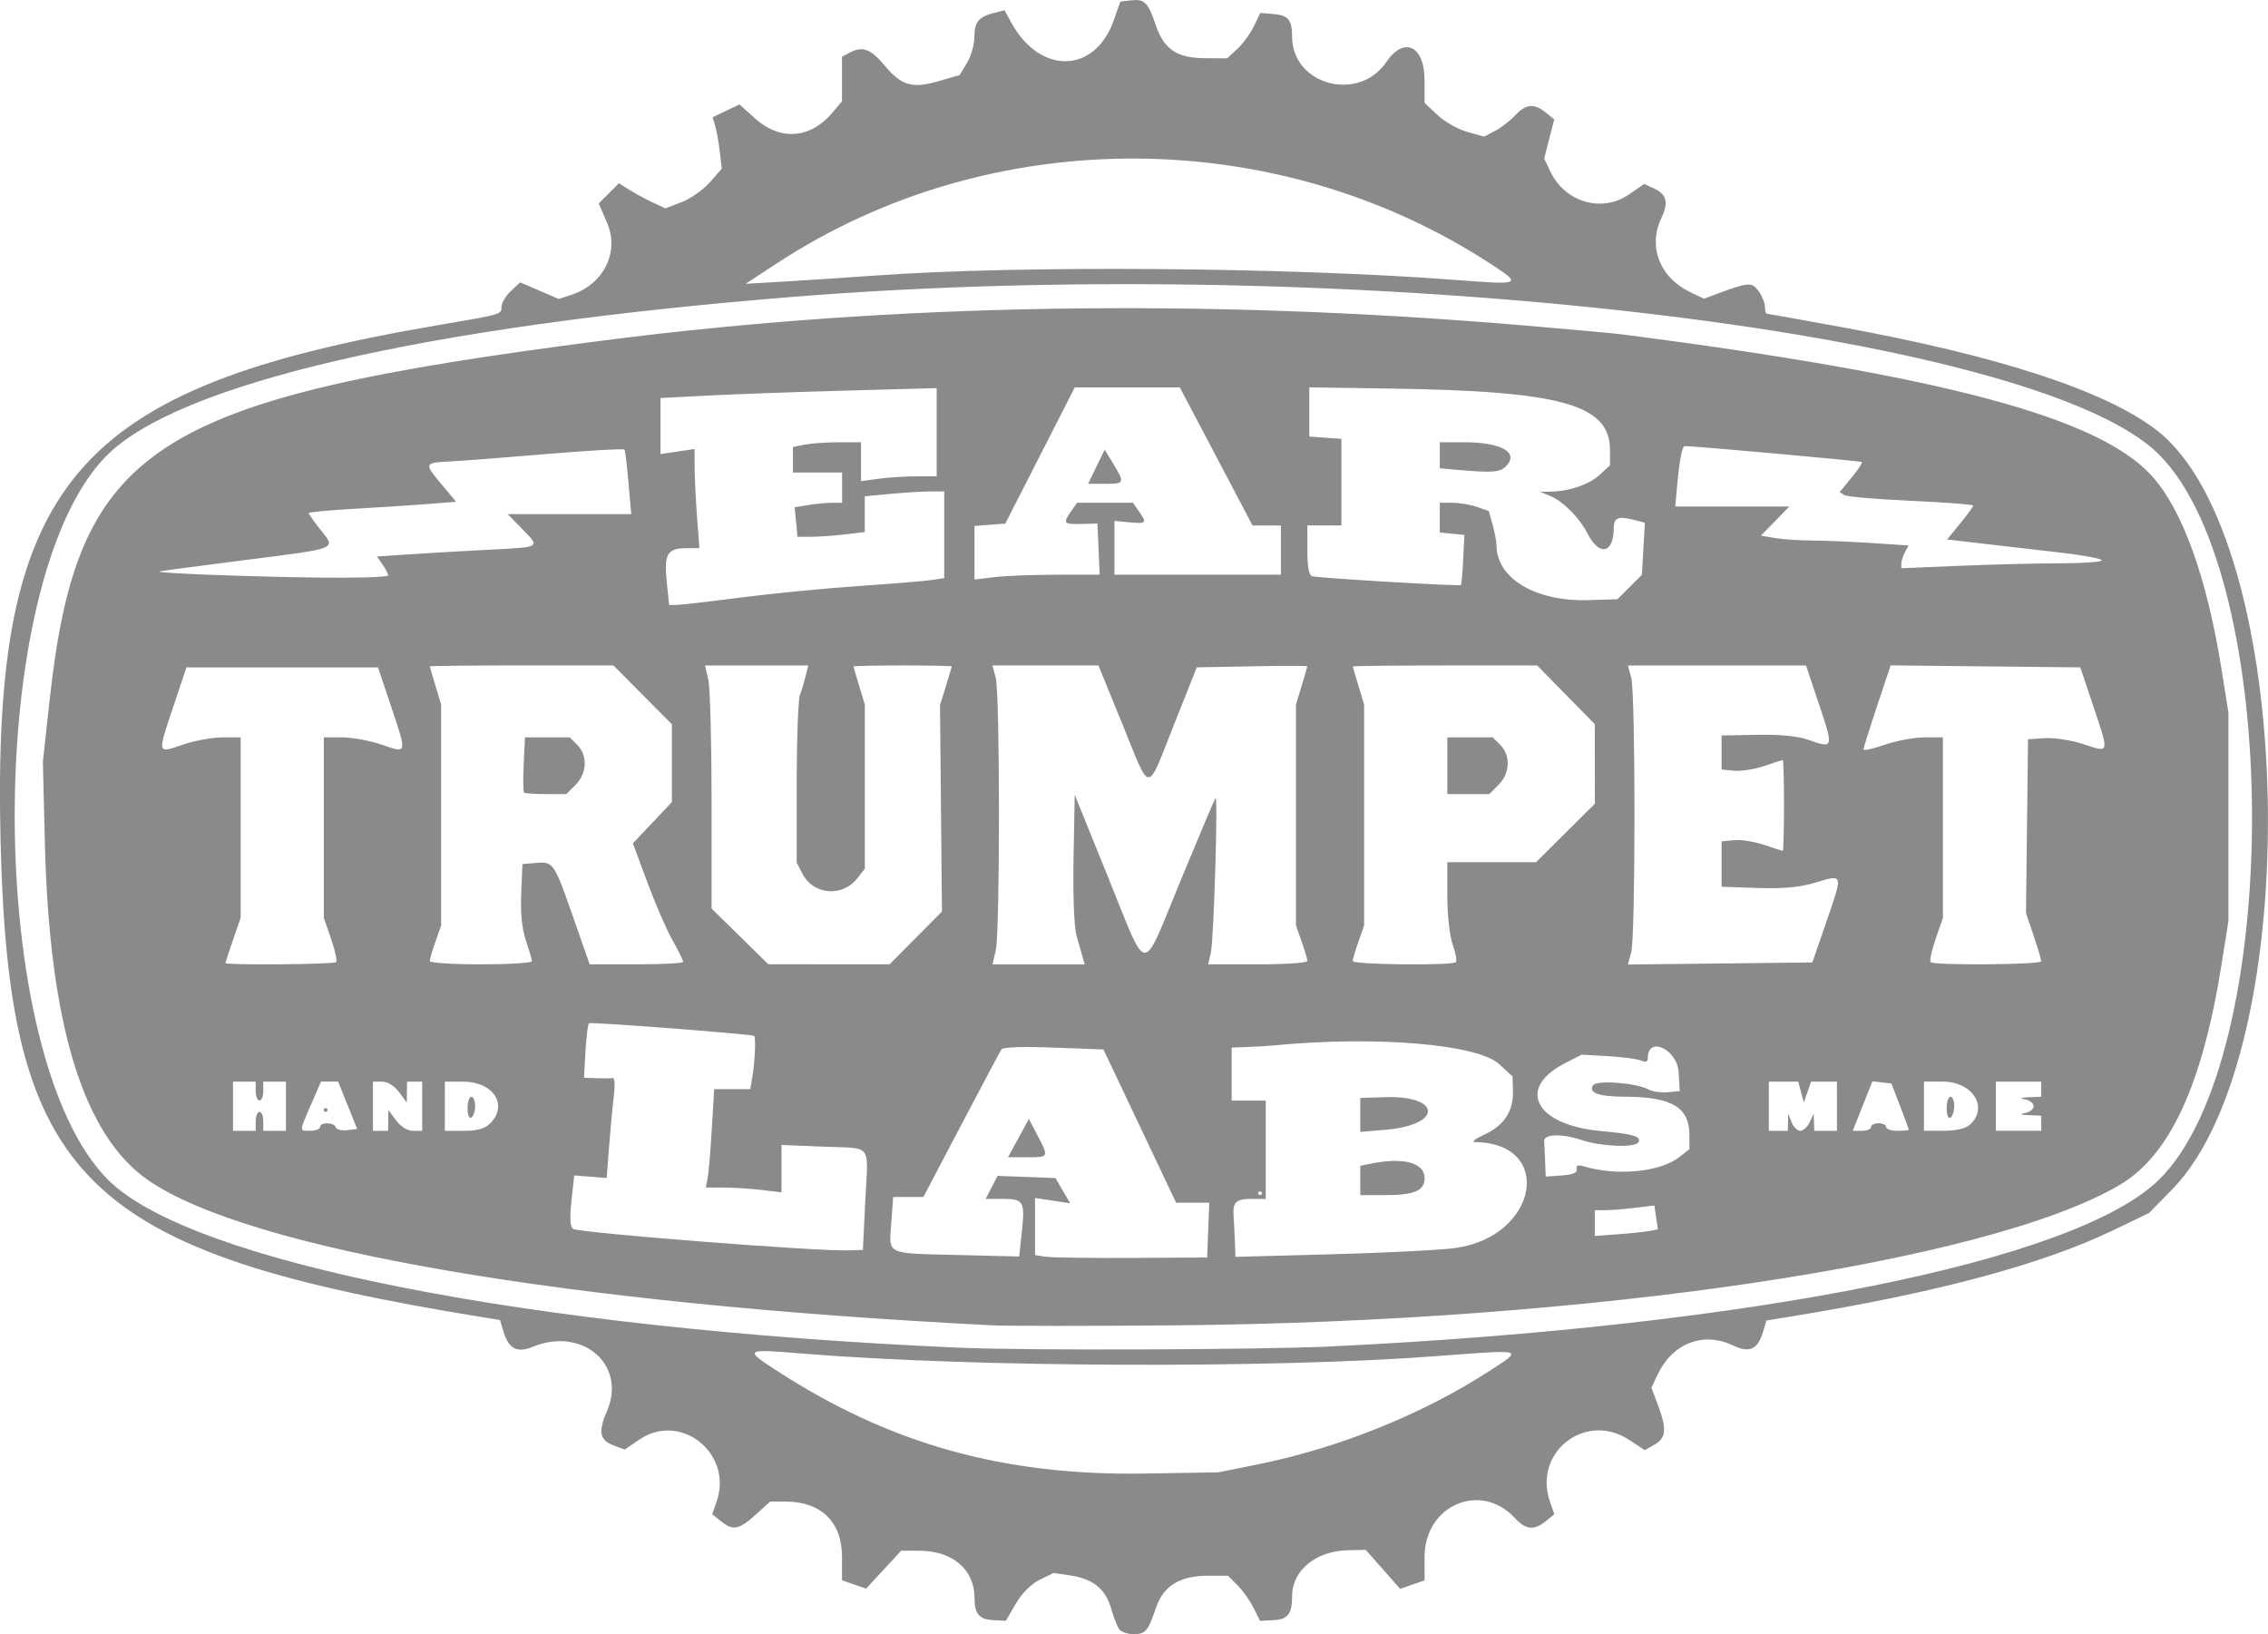 <?xml version="1.0" encoding="UTF-8" standalone="no"?>
<!-- Created with Inkscape (http://www.inkscape.org/) -->

<svg
   width="124.178mm"
   height="89.458mm"
   viewBox="0 0 124.178 89.458"
   version="1.1"
   id="svg1"
   xml:space="preserve"
   inkscape:version="1.3 (0e150ed, 2023-07-21)"
   sodipodi:docname="sposors.svg"
   inkscape:export-filename="../../repos/bridgetownbluegrass.com/public/images/sponsors/audix.svg"
   inkscape:export-xdpi="300"
   inkscape:export-ydpi="300"
   xmlns:inkscape="http://www.inkscape.org/namespaces/inkscape"
   xmlns:sodipodi="http://sodipodi.sourceforge.net/DTD/sodipodi-0.dtd"
   xmlns="http://www.w3.org/2000/svg"
   xmlns:svg="http://www.w3.org/2000/svg"><sodipodi:namedview
     id="namedview1"
     pagecolor="#ffffff"
     bordercolor="#000000"
     borderopacity="0.25"
     inkscape:showpageshadow="2"
     inkscape:pageopacity="0.0"
     inkscape:pagecheckerboard="0"
     inkscape:deskcolor="#d1d1d1"
     inkscape:document-units="mm"
     inkscape:zoom="0.36285714"
     inkscape:cx="749.6063"
     inkscape:cy="1343.5039"
     inkscape:window-width="1680"
     inkscape:window-height="968"
     inkscape:window-x="2120"
     inkscape:window-y="25"
     inkscape:window-maximized="0"
     inkscape:current-layer="layer1" /><defs
     id="defs1" /><g
     inkscape:label="Layer 1"
     inkscape:groupmode="layer"
     id="layer1"
     transform="translate(-399.739,-343.751)"><path
       style="fill:#8a8a8a;fill-opacity:1;stroke-width:1"
       d="m 461.023,432.949 c -0.108,-0.142 -0.308,-0.65 -0.445,-1.128 -0.307,-1.074 -0.984,-1.629 -2.211,-1.813 l -0.941,-0.141 -0.762,0.376 c -0.472,0.233 -0.97,0.731 -1.307,1.308 l -0.545,0.932 -0.682,-0.034 c -0.792,-0.039 -1.032,-0.329 -1.036,-1.251 -0.008,-1.528 -1.216,-2.547 -3.022,-2.547 h -0.995 l -0.959,1.038 -0.959,1.038 -0.659,-0.23 -0.659,-0.229 v -1.28 c 0,-1.914 -1.141,-3.029 -3.098,-3.029 h -0.836 l -0.802,0.725 c -0.912,0.824 -1.236,0.883 -1.901,0.345 l -0.469,-0.38 0.239,-0.686 c 0.917,-2.63 -1.957,-4.939 -4.23,-3.397 l -0.799,0.542 -0.503,-0.18 c -0.875,-0.312 -0.979,-0.74 -0.468,-1.927 1.091,-2.535 -1.347,-4.638 -4.071,-3.512 -0.842,0.348 -1.312,0.108 -1.591,-0.814 l -0.198,-0.654 -0.734,-0.119 c -22.14,-3.577 -26.159,-7.515 -26.61,-26.075 -0.477,-19.671 3.938,-24.873 24.011,-28.284 3.444,-0.585 3.417,-0.578 3.417,-1.001 0,-0.206 0.229,-0.59 0.51,-0.853 l 0.51,-0.479 1.057,0.455 1.057,0.455 0.698,-0.23 c 1.762,-0.582 2.635,-2.338 1.952,-3.926 l -0.463,-1.075 0.554,-0.554 0.553,-0.553 0.566,0.358 c 0.311,0.197 0.883,0.506 1.271,0.688 l 0.705,0.33 0.891,-0.34 c 0.49,-0.187 1.185,-0.675 1.545,-1.085 l 0.654,-0.745 -0.111,-0.95 c -0.061,-0.523 -0.175,-1.157 -0.253,-1.409 l -0.141,-0.459 0.737,-0.351 0.737,-0.351 0.834,0.753 c 1.388,1.254 3.044,1.137 4.256,-0.303 l 0.524,-0.622 v -1.22 -1.22 l 0.401,-0.214 c 0.72,-0.385 1.157,-0.228 1.927,0.693 0.929,1.111 1.518,1.28 2.982,0.854 l 1.127,-0.328 0.405,-0.665 c 0.223,-0.366 0.406,-1.003 0.406,-1.416 8.4e-4,-0.826 0.234,-1.111 1.086,-1.325 l 0.566,-0.142 0.365,0.669 c 1.569,2.874 4.576,2.816 5.609,-0.108 l 0.366,-1.036 0.586,-0.068 c 0.732,-0.085 0.933,0.115 1.346,1.337 0.455,1.347 1.154,1.821 2.699,1.83 l 1.22,0.008 0.556,-0.518 c 0.306,-0.285 0.713,-0.844 0.905,-1.243 l 0.35,-0.725 0.709,0.059 c 0.828,0.068 1.028,0.311 1.033,1.246 0.012,2.642 3.638,3.617 5.156,1.387 0.976,-1.435 2.096,-0.899 2.096,1.002 v 1.229 l 0.705,0.665 c 0.388,0.366 1.121,0.782 1.63,0.924 l 0.925,0.259 0.597,-0.31 c 0.328,-0.171 0.823,-0.552 1.099,-0.848 0.592,-0.634 1.041,-0.677 1.678,-0.16 l 0.466,0.377 -0.275,1.072 -0.275,1.072 0.343,0.718 c 0.802,1.683 2.828,2.266 4.307,1.241 l 0.822,-0.57 0.519,0.237 c 0.713,0.325 0.834,0.773 0.433,1.612 -0.76,1.595 -0.097,3.284 1.607,4.093 l 0.719,0.341 0.893,-0.331 c 1.554,-0.576 1.748,-0.582 2.111,-0.063 0.185,0.264 0.336,0.645 0.336,0.848 0,0.203 0.042,0.368 0.094,0.368 0.052,0 1.892,0.329 4.091,0.732 8.613,1.577 14.427,3.475 17.241,5.63 7.703,5.899 8.278,34.03 0.85,41.599 l -1.252,1.276 -1.968,0.946 c -3.883,1.867 -9.68,3.422 -17.514,4.697 l -1.462,0.238 -0.195,0.644 c -0.287,0.949 -0.744,1.15 -1.64,0.722 -1.625,-0.775 -3.308,-0.125 -4.123,1.593 l -0.341,0.719 0.336,0.893 c 0.514,1.366 0.48,1.858 -0.153,2.218 l -0.549,0.312 -0.845,-0.559 c -2.392,-1.583 -5.287,0.67 -4.343,3.38 l 0.239,0.686 -0.469,0.38 c -0.643,0.521 -1.09,0.477 -1.682,-0.164 -1.878,-2.037 -4.955,-0.718 -4.955,2.124 v 1.28 l -0.668,0.233 -0.668,0.233 -0.942,-1.068 -0.942,-1.068 -0.974,0.02 c -1.749,0.035 -3.052,1.099 -3.057,2.496 -0.005,1.014 -0.228,1.297 -1.055,1.337 l -0.701,0.034 -0.357,-0.714 c -0.196,-0.393 -0.592,-0.949 -0.878,-1.235 l -0.521,-0.521 h -1.099 c -1.535,0 -2.439,0.557 -2.845,1.754 -0.439,1.294 -0.565,1.442 -1.227,1.442 -0.321,0 -0.672,-0.116 -0.78,-0.259 z m 7.639,-9.038 c 4.38,-0.885 8.971,-2.737 12.597,-5.084 1.915,-1.239 2.04,-1.203 -2.914,-0.828 -9,0.682 -25.385,0.615 -34.644,-0.141 -3.228,-0.263 -3.255,-0.244 -1.374,0.972 6.17,3.991 12.385,5.722 20.085,5.594 l 4.039,-0.067 z m 4.002,-6.448 c 23.053,-1.114 40.72,-4.669 45.271,-9.112 6.803,-6.639 6.812,-32.917 0.015,-39.715 -6.765,-6.765 -44.228,-11.088 -74.801,-8.632 -20.215,1.624 -33.692,4.75 -37.599,8.72 -6.732,6.84 -6.655,32.892 0.117,39.629 4.527,4.503 23.055,8.155 46.595,9.182 3.648,0.159 16.556,0.114 20.401,-0.072 z m -18.641,-1.156 c -23.376,-1.179 -40.659,-4.15 -46.164,-7.937 -3.557,-2.448 -5.419,-8.516 -5.663,-18.456 l -0.109,-4.459 0.361,-3.308 c 1.527,-13.981 5.491,-16.562 30.345,-19.757 15.795,-2.031 32.744,-2.313 50.227,-0.836 2.62,0.221 5.137,0.451 5.592,0.51 17.497,2.263 25.976,4.522 28.906,7.701 1.703,1.848 3.055,5.584 3.863,10.676 l 0.37,2.334 v 5.696 5.696 l -0.37,2.334 c -1.055,6.654 -2.839,10.514 -5.609,12.138 -7.236,4.241 -29.072,7.48 -51.703,7.671 -4.728,0.04 -9.248,0.039 -10.045,-7.4e-4 z m 11.867,-5.21 0.061,-1.502 h -0.909 -0.909 l -1.989,-4.194 -1.989,-4.194 -2.723,-0.103 c -1.624,-0.062 -2.778,-0.025 -2.858,0.094 -0.074,0.109 -1.067,1.973 -2.206,4.142 l -2.071,3.944 h -0.828 -0.828 l -0.103,1.418 c -0.129,1.767 -0.351,1.66 3.657,1.758 l 3.347,0.082 0.145,-1.354 c 0.179,-1.668 0.101,-1.801 -1.056,-1.801 h -0.925 l 0.326,-0.63 0.326,-0.63 1.585,0.06 1.585,0.06 0.402,0.69 0.402,0.69 -0.961,-0.144 -0.961,-0.144 v 1.563 1.563 l 0.57,0.088 c 0.313,0.049 2.434,0.078 4.712,0.066 l 4.142,-0.022 z m -10.389,-5.037 0.571,-1.049 0.468,0.894 c 0.631,1.206 0.632,1.205 -0.562,1.205 h -1.049 z m 23.955,6.012 c 4.491,-0.637 5.404,-5.742 1.036,-5.795 -0.204,-0.002 0.017,-0.181 0.493,-0.397 1.088,-0.494 1.619,-1.284 1.591,-2.367 l -0.022,-0.833 -0.734,-0.672 c -1.2,-1.099 -6.804,-1.561 -12.366,-1.02 -0.285,0.028 -0.914,0.065 -1.398,0.083 l -0.88,0.033 v 1.45 1.45 h 0.932 0.932 v 2.693 2.693 h -0.806 c -0.823,0 -1.007,0.18 -0.952,0.932 0.017,0.228 0.046,0.825 0.066,1.327 l 0.035,0.913 5.332,-0.144 c 2.933,-0.079 5.966,-0.234 6.741,-0.344 z m -5.238,-3.694 v -0.803 l 0.647,-0.129 c 1.734,-0.347 2.874,-0.029 2.874,0.803 0,0.692 -0.557,0.932 -2.161,0.932 h -1.36 z m 0,-3.588 v -0.929 l 1.34,-0.043 c 3.116,-0.101 3.169,1.52 0.058,1.784 l -1.398,0.119 z m -27.103,4.701 c 0.159,-3.215 0.444,-2.849 -2.309,-2.963 l -2.276,-0.094 v 1.298 1.298 l -1.087,-0.131 c -0.598,-0.072 -1.532,-0.131 -2.075,-0.132 l -0.988,-0.002 0.098,-0.466 c 0.054,-0.256 0.158,-1.468 0.231,-2.693 l 0.133,-2.227 h 0.989 0.989 l 0.128,-0.777 c 0.128,-0.777 0.179,-2.108 0.081,-2.14 -0.346,-0.112 -8.965,-0.771 -9.044,-0.691 -0.06,0.06 -0.145,0.756 -0.19,1.547 l -0.081,1.439 0.697,0.024 c 0.383,0.015 0.779,0.01 0.88,-0.01 0.101,-0.02 0.127,0.413 0.059,0.959 -0.068,0.546 -0.185,1.785 -0.259,2.754 l -0.135,1.76 -0.889,-0.071 -0.889,-0.071 -0.149,1.389 c -0.105,0.98 -0.077,1.433 0.094,1.539 0.354,0.219 13.29,1.231 15.034,1.176 l 0.828,-0.026 z m 42.965,1.649 0.431,-0.086 -0.096,-0.652 -0.096,-0.652 -1.06,0.127 c -0.583,0.07 -1.316,0.128 -1.63,0.129 l -0.57,0.002 v 0.705 0.705 l 1.294,-0.096 c 0.712,-0.053 1.488,-0.135 1.725,-0.183 z m -21.246,-2.063 c 0,-0.057 -0.046,-0.103 -0.103,-0.103 -0.057,0 -0.103,0.046 -0.103,0.103 0,0.057 0.046,0.103 0.103,0.103 0.057,0 0.103,-0.047 0.103,-0.103 z m 17.234,-1.321 c -0.044,-0.207 0.07,-0.247 0.414,-0.144 1.804,0.538 4.167,0.303 5.212,-0.519 l 0.545,-0.429 v -0.767 c 0,-1.522 -0.961,-2.096 -3.521,-2.104 -1.443,-0.005 -2.015,-0.207 -1.758,-0.623 0.185,-0.299 2.343,-0.142 3.02,0.221 0.228,0.122 0.71,0.193 1.072,0.158 l 0.658,-0.064 -0.062,-1.036 c -0.075,-1.252 -1.687,-2 -1.687,-0.783 0,0.217 -0.108,0.262 -0.362,0.15 -0.199,-0.087 -1.015,-0.196 -1.812,-0.242 l -1.45,-0.083 -0.93,0.479 c -2.665,1.372 -1.596,3.376 1.975,3.701 1.806,0.165 2.252,0.3 2.053,0.623 -0.188,0.304 -2.056,0.225 -3.103,-0.13 -1.064,-0.361 -2.077,-0.33 -2.045,0.064 0.012,0.142 0.035,0.637 0.052,1.099 l 0.031,0.84 0.88,-0.064 c 0.617,-0.044 0.862,-0.149 0.82,-0.349 z m -72.328,-2.614 c 0,-0.285 0.093,-0.518 0.207,-0.518 0.114,0 0.207,0.233 0.207,0.518 v 0.518 h 0.621 0.621 v -1.346 -1.346 h -0.621 -0.621 v 0.518 c 0,0.285 -0.093,0.518 -0.207,0.518 -0.114,0 -0.207,-0.233 -0.207,-0.518 v -0.518 h -0.621 -0.621 v 1.346 1.346 h 0.621 0.621 z m 3.521,0.311 c 0,-0.281 0.775,-0.265 0.869,0.017 0.041,0.124 0.32,0.194 0.619,0.155 l 0.544,-0.07 -0.52,-1.295 -0.52,-1.295 h -0.469 -0.469 l -0.545,1.256 c -0.661,1.524 -0.659,1.436 -0.027,1.436 0.285,0 0.518,-0.093 0.518,-0.207 z m 0.207,-0.932 c 0,-0.057 0.046,-0.103 0.103,-0.103 0.057,0 0.103,0.046 0.103,0.103 0,0.057 -0.046,0.103 -0.103,0.103 -0.057,0 -0.103,-0.046 -0.103,-0.103 z m 3.528,0.57 0.008,-0.57 0.425,0.57 c 0.259,0.347 0.621,0.57 0.925,0.57 h 0.501 v -1.346 -1.346 h -0.414 -0.414 l -0.008,0.57 -0.008,0.57 -0.425,-0.57 c -0.259,-0.347 -0.621,-0.57 -0.925,-0.57 h -0.501 v 1.346 1.346 h 0.414 0.414 z m 5.586,0.155 c 1.001,-1.001 0.167,-2.278 -1.489,-2.278 h -0.997 v 1.346 1.346 h 1.036 c 0.759,0 1.146,-0.111 1.45,-0.414 z m -1.243,-0.816 c 0,-0.348 0.093,-0.634 0.207,-0.634 0.114,0 0.207,0.228 0.207,0.506 0,0.278 -0.093,0.563 -0.207,0.634 -0.121,0.075 -0.207,-0.136 -0.207,-0.506 z m 72.298,0.764 0.012,-0.466 0.187,0.466 c 0.103,0.256 0.316,0.466 0.473,0.466 0.157,0 0.387,-0.21 0.51,-0.466 l 0.225,-0.466 0.015,0.466 0.015,0.466 h 0.621 0.621 v -1.346 -1.346 h -0.708 -0.708 l -0.199,0.57 -0.199,0.57 -0.152,-0.57 -0.151,-0.57 h -0.806 -0.806 v 1.346 1.346 h 0.518 0.518 z m 4.544,0.259 c 0,-0.114 0.186,-0.207 0.414,-0.207 0.228,0 0.414,0.093 0.414,0.207 0,0.114 0.28,0.207 0.621,0.207 0.342,0 0.621,-0.027 0.621,-0.059 0,-0.033 -0.215,-0.615 -0.477,-1.294 l -0.477,-1.235 -0.52,-0.062 -0.52,-0.062 -0.538,1.356 -0.538,1.356 h 0.499 c 0.275,0 0.499,-0.093 0.499,-0.207 z m 5.421,-0.136 c 1.035,-0.937 0.142,-2.35 -1.485,-2.35 h -1.036 v 1.346 1.346 h 1.071 c 0.706,0 1.2,-0.117 1.45,-0.343 z m -1.278,-0.888 c 0,-0.348 0.093,-0.634 0.207,-0.634 0.114,0 0.207,0.228 0.207,0.506 0,0.278 -0.093,0.563 -0.207,0.634 -0.121,0.075 -0.207,-0.136 -0.207,-0.506 z m 5.178,0.816 v -0.414 l -0.673,-0.028 c -0.487,-0.02 -0.544,-0.053 -0.207,-0.118 0.256,-0.049 0.466,-0.216 0.466,-0.372 0,-0.155 -0.21,-0.322 -0.466,-0.372 -0.337,-0.065 -0.28,-0.098 0.207,-0.118 l 0.673,-0.028 v -0.414 -0.414 h -1.243 -1.243 v 1.346 1.346 h 1.243 1.243 z m -93.359,-8.82 c 0.067,-0.067 -0.058,-0.64 -0.276,-1.275 l -0.397,-1.154 v -4.938 -4.938 h 1.003 c 0.552,0 1.53,0.181 2.175,0.403 1.407,0.484 1.392,0.551 0.48,-2.172 l -0.692,-2.063 h -5.244 -5.244 l -0.692,2.063 c -0.913,2.722 -0.927,2.656 0.48,2.172 0.644,-0.222 1.623,-0.403 2.175,-0.403 h 1.003 v 4.938 4.938 l -0.414,1.204 c -0.228,0.662 -0.414,1.236 -0.414,1.275 0,0.125 5.932,0.076 6.058,-0.05 z m 10.718,-0.049 c 0,-0.094 -0.146,-0.599 -0.325,-1.124 -0.217,-0.638 -0.303,-1.489 -0.259,-2.574 l 0.066,-1.621 0.743,-0.062 c 0.952,-0.08 0.991,-0.022 2.052,3.014 l 0.887,2.537 h 2.561 c 1.408,0 2.561,-0.062 2.561,-0.139 0,-0.076 -0.266,-0.612 -0.592,-1.191 -0.326,-0.579 -0.946,-2.007 -1.378,-3.174 l -0.785,-2.122 1.067,-1.128 1.067,-1.128 v -2.131 -2.131 l -1.6,-1.61 -1.6,-1.61 h -5.028 c -2.765,0 -5.027,0.025 -5.025,0.052 8.3e-4,0.028 0.141,0.509 0.311,1.069 l 0.308,1.017 v 6.051 6.051 l -0.311,0.881 c -0.171,0.484 -0.311,0.962 -0.311,1.062 0,0.1 1.258,0.181 2.796,0.181 1.538,0 2.796,-0.076 2.796,-0.17 z m -0.431,-9.236 c -0.047,-0.047 -0.055,-0.746 -0.017,-1.553 l 0.069,-1.468 h 1.226 1.226 l 0.414,0.414 c 0.576,0.576 0.533,1.557 -0.094,2.184 l -0.508,0.508 h -1.114 c -0.613,0 -1.153,-0.038 -1.2,-0.085 z m 21.449,7.961 1.434,-1.445 -0.053,-5.649 -0.053,-5.649 0.32,-1.036 c 0.176,-0.57 0.321,-1.059 0.323,-1.087 8.3e-4,-0.028 -1.209,-0.052 -2.69,-0.052 -1.481,0 -2.692,0.024 -2.69,0.052 8.4e-4,0.028 0.141,0.509 0.311,1.069 l 0.308,1.017 v 4.496 4.496 l -0.417,0.53 c -0.813,1.034 -2.396,0.903 -2.991,-0.248 l -0.321,-0.62 v -4.346 c 0,-2.39 0.08,-4.562 0.177,-4.826 0.097,-0.264 0.239,-0.736 0.315,-1.049 l 0.138,-0.57 h -2.823 -2.823 l 0.178,0.777 c 0.098,0.427 0.178,3.421 0.178,6.653 v 5.876 l 1.553,1.525 1.553,1.525 3.319,0.003 3.319,0.002 z m 9.145,1.083 c -0.057,-0.199 -0.208,-0.735 -0.336,-1.191 -0.141,-0.506 -0.207,-2.171 -0.169,-4.28 l 0.063,-3.451 1.839,4.539 c 2.214,5.463 1.775,5.448 3.968,0.137 1,-2.421 1.856,-4.446 1.902,-4.501 0.144,-0.17 -0.091,7.725 -0.251,8.436 l -0.152,0.673 h 2.716 c 1.494,0 2.716,-0.082 2.716,-0.181 0,-0.1 -0.14,-0.577 -0.311,-1.062 l -0.311,-0.881 v -6.051 -6.051 l 0.308,-1.017 c 0.17,-0.559 0.309,-1.043 0.311,-1.074 8.3e-4,-0.032 -1.36,-0.032 -3.025,0 l -3.027,0.057 -1.255,3.159 c -1.517,3.819 -1.238,3.824 -2.819,-0.052 l -1.31,-3.21 h -2.902 -2.902 l 0.181,0.673 c 0.234,0.871 0.237,13.893 0.003,14.913 l -0.178,0.777 h 2.522 2.522 z m 20.427,0.24 c 0.067,-0.067 -0.01,-0.498 -0.173,-0.958 -0.17,-0.482 -0.295,-1.613 -0.295,-2.674 v -1.838 h 2.429 2.429 l 1.61,-1.6 1.61,-1.6 -0.002,-2.18 -0.003,-2.18 -1.576,-1.605 -1.576,-1.605 h -5.049 c -2.777,0 -5.048,0.024 -5.047,0.052 8.4e-4,0.028 0.141,0.509 0.311,1.069 l 0.308,1.017 v 6.051 6.051 l -0.311,0.881 c -0.171,0.484 -0.311,0.962 -0.311,1.062 0,0.199 5.448,0.256 5.646,0.059 z m -0.467,-10.752 v -1.553 h 1.243 1.243 l 0.414,0.414 c 0.576,0.576 0.533,1.557 -0.094,2.184 l -0.508,0.508 h -1.149 -1.149 z m 20.765,8.51 c 0.906,-2.631 0.923,-2.572 -0.621,-2.11 -0.859,0.257 -1.742,0.338 -3.16,0.292 l -1.968,-0.064 v -1.243 -1.243 l 0.688,-0.066 c 0.379,-0.036 1.118,0.08 1.642,0.259 0.525,0.179 0.984,0.325 1.02,0.325 0.037,0 0.067,-1.118 0.067,-2.485 0,-1.367 -0.03,-2.485 -0.067,-2.485 -0.037,0 -0.496,0.146 -1.02,0.325 -0.525,0.179 -1.263,0.295 -1.642,0.259 l -0.688,-0.066 v -0.932 -0.932 l 1.933,-0.036 c 1.234,-0.024 2.236,0.07 2.77,0.259 1.434,0.506 1.441,0.486 0.648,-1.879 l -0.728,-2.175 h -4.875 -4.875 l 0.181,0.673 c 0.237,0.879 0.236,14.139 -7.4e-4,15.02 l -0.182,0.677 5.049,-0.056 5.049,-0.056 z m 11.753,2.196 c 0,-0.092 -0.188,-0.724 -0.418,-1.405 l -0.418,-1.238 0.056,-4.756 0.056,-4.756 0.932,-0.06 c 0.522,-0.034 1.456,0.114 2.123,0.335 1.421,0.471 1.403,0.549 0.499,-2.147 l -0.692,-2.063 -5.193,-0.055 -5.193,-0.055 -0.743,2.23 c -0.409,1.227 -0.743,2.295 -0.743,2.374 0,0.079 0.527,-0.038 1.172,-0.259 0.644,-0.222 1.623,-0.403 2.175,-0.403 h 1.003 v 4.938 4.938 l -0.397,1.154 c -0.218,0.635 -0.343,1.209 -0.276,1.275 0.187,0.187 6.058,0.143 6.058,-0.046 z m -71.205,-19.915 c 1.742,-0.223 4.658,-0.506 6.48,-0.63 1.823,-0.124 3.617,-0.272 3.987,-0.329 l 0.673,-0.104 v -2.373 -2.373 l -0.777,0.002 c -0.427,8.2e-4 -1.406,0.061 -2.175,0.134 l -1.398,0.132 v 0.977 0.977 l -1.087,0.131 c -0.598,0.072 -1.427,0.131 -1.842,0.132 l -0.755,0.002 -0.077,-0.809 -0.077,-0.809 0.729,-0.121 c 0.401,-0.066 0.985,-0.122 1.298,-0.123 l 0.57,-0.002 v -0.828 -0.828 h -1.346 -1.346 v -0.699 -0.699 l 0.647,-0.129 c 0.356,-0.071 1.195,-0.129 1.864,-0.129 h 1.217 v 1.064 1.064 l 0.961,-0.132 c 0.529,-0.072 1.461,-0.132 2.071,-0.132 h 1.11 v -2.415 -2.415 l -5.023,0.138 c -2.762,0.076 -6.164,0.198 -7.56,0.272 l -2.537,0.133 v 1.535 1.535 l 0.932,-0.14 0.932,-0.14 0.003,1.007 c 0.002,0.554 0.061,1.776 0.132,2.716 l 0.129,1.709 h -0.728 c -1.028,0 -1.217,0.327 -1.06,1.834 l 0.133,1.273 h 0.377 c 0.207,0 1.802,-0.182 3.543,-0.405 z m 48.672,-0.577 0.669,-0.669 0.081,-1.423 0.081,-1.423 -0.488,-0.131 c -0.944,-0.253 -1.213,-0.165 -1.213,0.395 0,1.422 -0.784,1.598 -1.44,0.323 -0.457,-0.888 -1.358,-1.785 -2.081,-2.072 l -0.518,-0.206 0.621,-0.015 c 1.018,-0.024 2.083,-0.398 2.664,-0.936 l 0.546,-0.506 v -0.822 c 0,-2.503 -2.621,-3.24 -12.013,-3.378 l -4.453,-0.065 v 1.346 1.346 l 0.88,0.064 0.88,0.064 v 2.37 2.37 h -0.932 -0.932 v 1.353 c 0,0.905 0.086,1.377 0.259,1.427 0.357,0.102 8.07,0.559 8.147,0.482 0.034,-0.034 0.09,-0.665 0.126,-1.403 l 0.064,-1.341 -0.673,-0.065 -0.673,-0.065 v -0.815 -0.815 h 0.694 c 0.382,0 0.985,0.102 1.342,0.226 l 0.648,0.226 0.211,0.758 c 0.116,0.417 0.211,0.926 0.212,1.131 0.005,1.801 2.149,3.077 5.021,2.988 l 1.603,-0.049 z m -9.518,-6.419 -0.88,-0.079 v -0.713 -0.713 l 1.398,0.003 c 1.997,0.005 2.962,0.578 2.221,1.319 -0.329,0.329 -0.779,0.36 -2.739,0.183 z m -58.46,5.79 c 0,-0.089 -0.138,-0.358 -0.307,-0.6 l -0.307,-0.439 1.809,-0.121 c 0.995,-0.067 2.951,-0.18 4.346,-0.252 2.868,-0.148 2.804,-0.105 1.77,-1.163 l -0.767,-0.785 h 3.383 3.383 l -0.149,-1.707 c -0.082,-0.939 -0.181,-1.758 -0.219,-1.821 -0.039,-0.063 -1.964,0.045 -4.279,0.24 -2.315,0.195 -4.675,0.377 -5.244,0.404 -1.445,0.069 -1.459,0.102 -0.527,1.216 l 0.832,0.993 -1.602,0.126 c -0.881,0.069 -2.697,0.187 -4.036,0.262 -1.339,0.075 -2.434,0.18 -2.434,0.233 0,0.054 0.291,0.465 0.646,0.913 0.85,1.073 1.038,0.998 -4.12,1.655 -2.475,0.316 -4.594,0.597 -4.708,0.625 -0.359,0.089 5.026,0.294 8.854,0.338 2.022,0.024 3.676,-0.03 3.676,-0.119 z m 36.618,-0.044 2.34,-0.002 -0.061,-1.398 -0.061,-1.398 -0.88,0.022 c -0.976,0.024 -1.024,-0.036 -0.558,-0.701 l 0.322,-0.46 h 1.53 1.53 l 0.322,0.46 c 0.458,0.654 0.42,0.699 -0.506,0.611 l -0.828,-0.079 v 1.472 1.472 h 4.557 4.557 v -1.346 -1.346 h -0.777 -0.777 l -1.991,-3.78 -1.991,-3.78 h -2.876 -2.876 l -1.901,3.728 -1.901,3.728 -0.844,0.064 -0.844,0.064 v 1.467 1.467 l 1.087,-0.131 c 0.598,-0.072 2.14,-0.131 3.427,-0.132 z m 2.16,-5.91 0.455,-0.937 0.473,0.782 c 0.635,1.049 0.617,1.092 -0.454,1.092 h -0.929 z m 52.821,5.287 c 1.225,-3.7e-4 2.227,-0.074 2.227,-0.163 0,-0.089 -1.002,-0.277 -2.227,-0.418 -1.225,-0.14 -3.13,-0.361 -4.235,-0.49 l -2.008,-0.234 0.714,-0.871 c 0.393,-0.479 0.714,-0.921 0.714,-0.983 0,-0.062 -1.527,-0.179 -3.392,-0.262 -1.866,-0.082 -3.511,-0.223 -3.656,-0.313 l -0.264,-0.163 0.647,-0.785 c 0.356,-0.432 0.613,-0.819 0.572,-0.861 -0.056,-0.056 -8.792,-0.845 -9.69,-0.875 -0.156,-0.005 -0.299,0.746 -0.44,2.325 l -0.088,0.984 h 3.123 3.123 l -0.78,0.799 -0.78,0.799 0.79,0.131 c 0.435,0.072 1.349,0.132 2.033,0.134 0.683,0.002 2.147,0.063 3.253,0.137 l 2.01,0.133 -0.198,0.37 c -0.109,0.204 -0.198,0.484 -0.198,0.623 v 0.253 l 3.262,-0.135 c 1.794,-0.074 4.264,-0.136 5.489,-0.136 z m -64.88,-15.756 c 7.779,-0.567 22.69,-0.452 31.74,0.244 3.561,0.274 3.626,0.248 2.004,-0.817 -11.782,-7.734 -27.436,-7.777 -39.157,-0.107 l -1.734,1.134 2.175,-0.126 c 1.196,-0.069 3.433,-0.217 4.971,-0.329 z"
       id="path17" /></g></svg>
